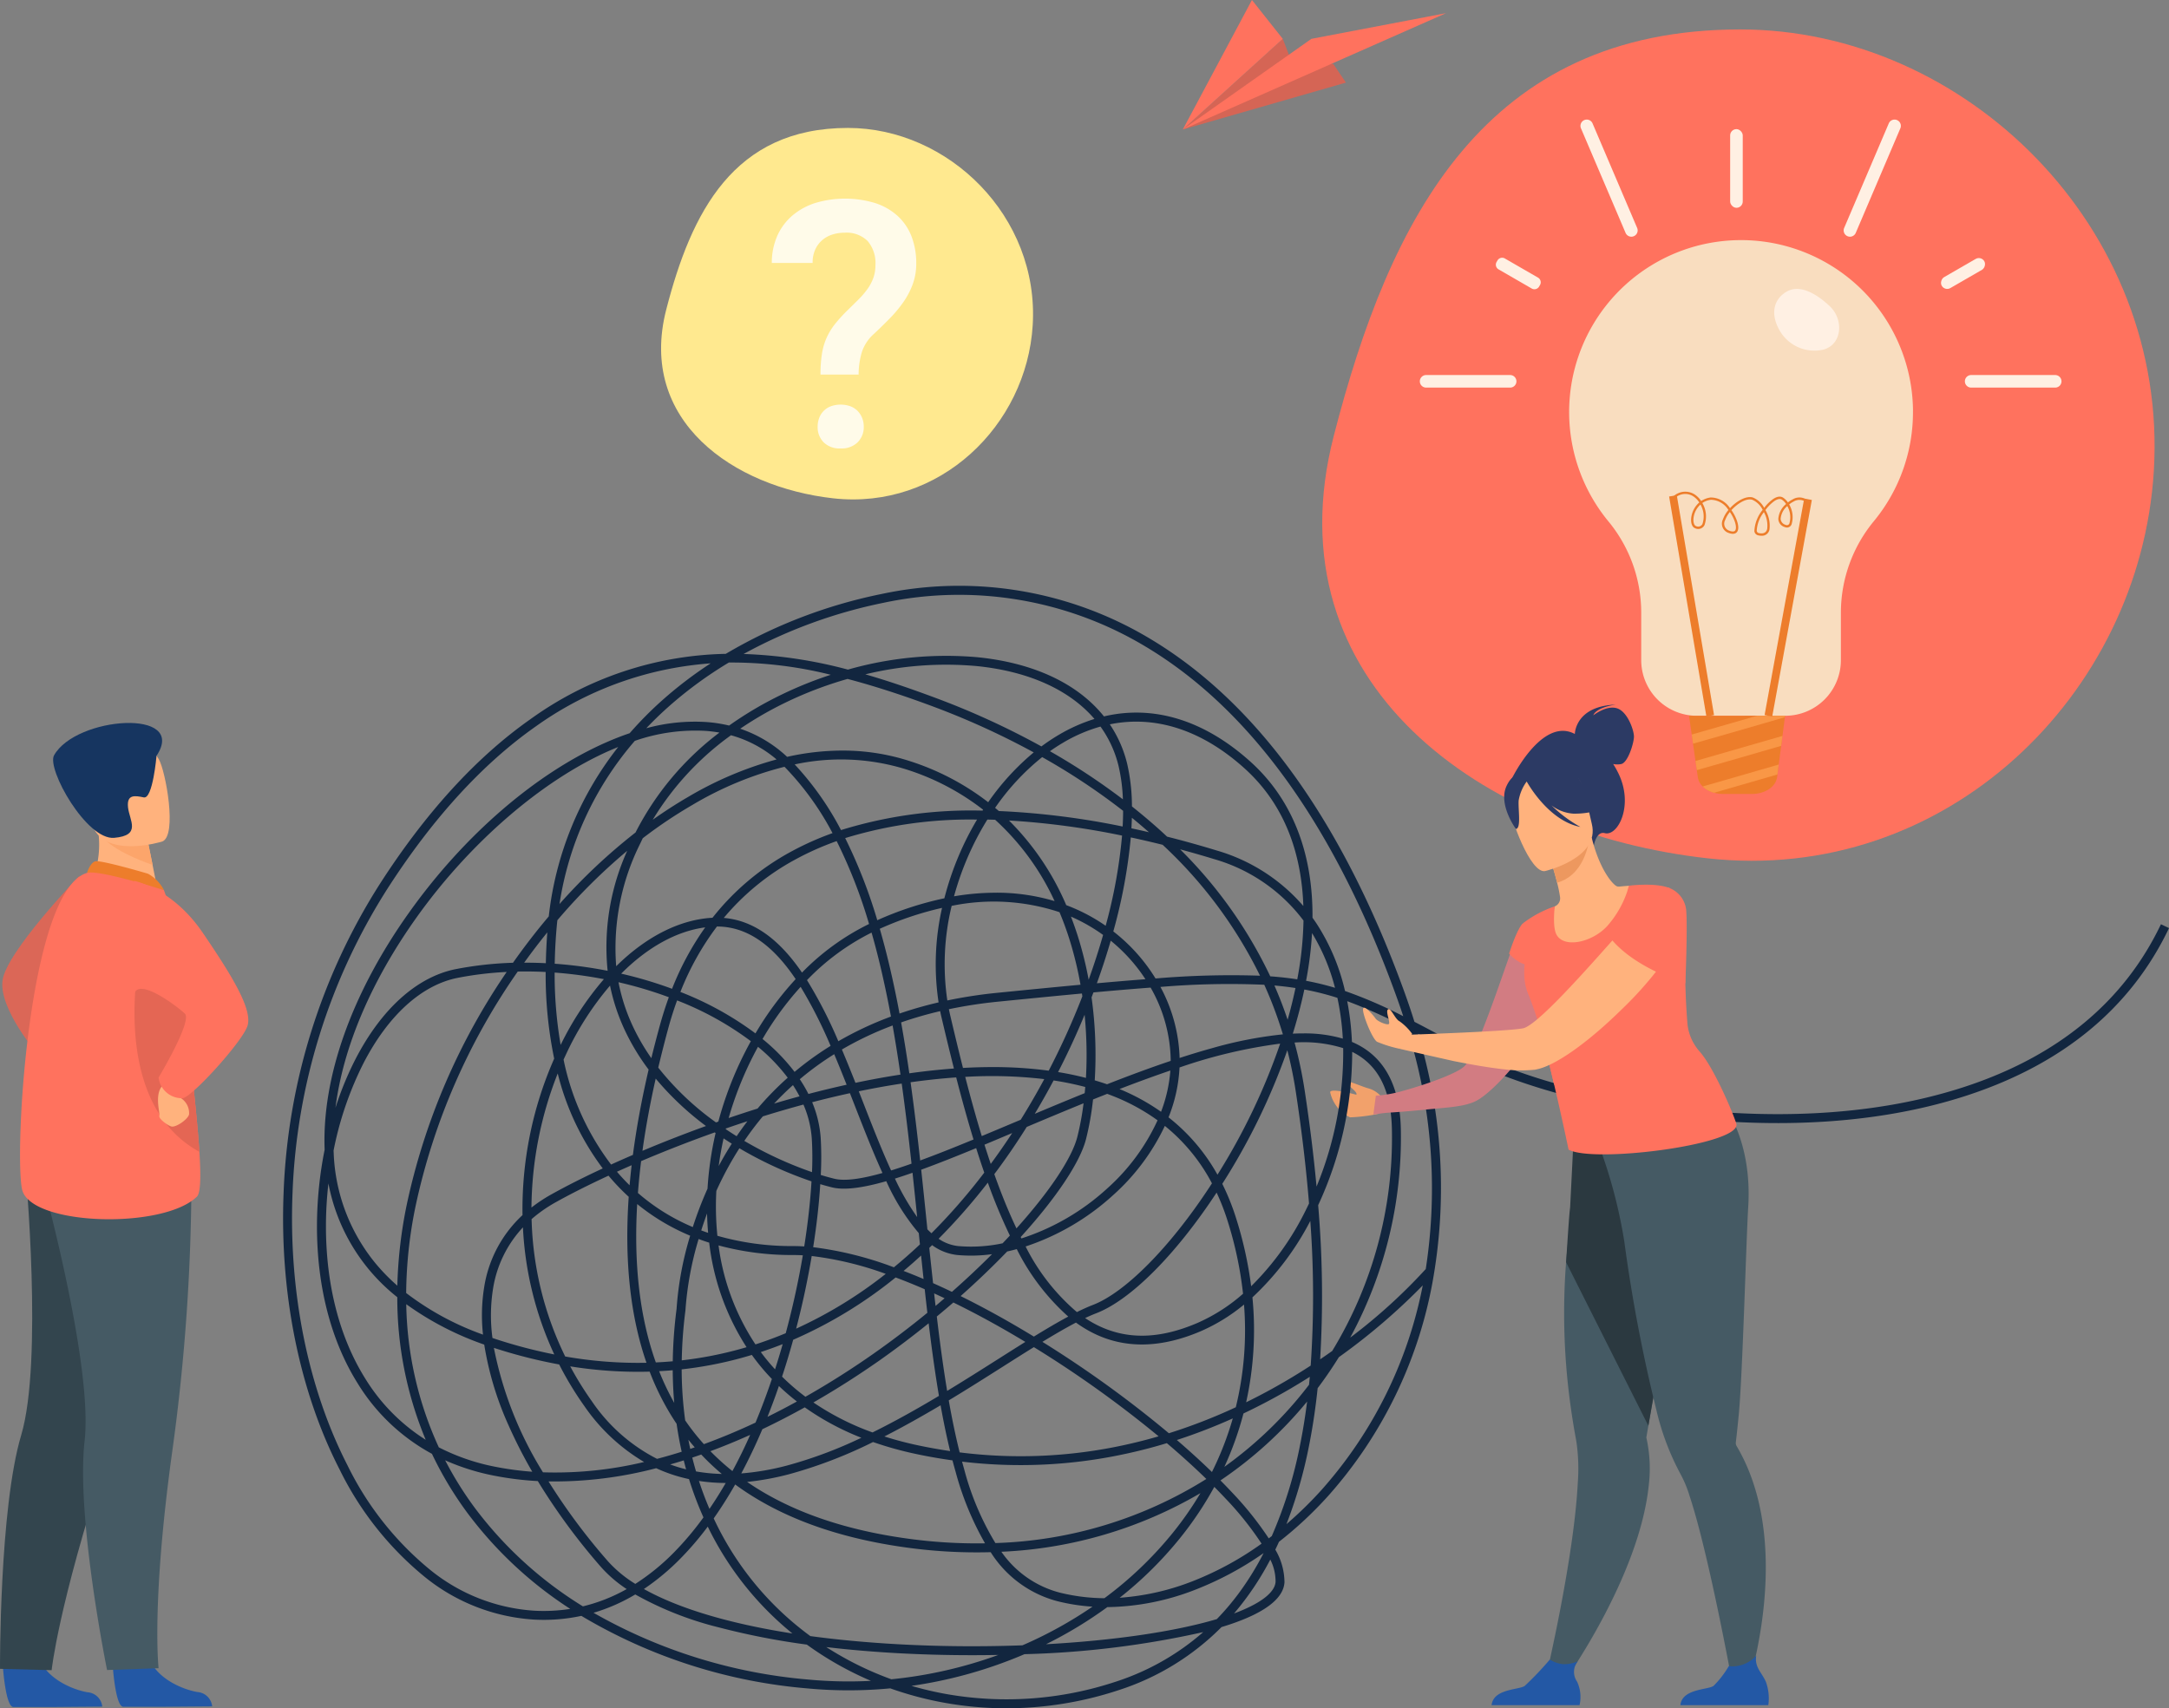 <svg xmlns="http://www.w3.org/2000/svg" width="276.223" height="217.589" viewBox="0 0 276.223 217.589">
  <rect x="0" y="0" width="276.223" height="217.589" fill="#808080" stroke="none"/>
  <g id="Grupo_145580" data-name="Grupo 145580" transform="translate(-488.19 -2871.917)">
    <g id="Grupo_140678" data-name="Grupo 140678" transform="translate(156.908 2454.395)">
      <path id="Trazado_201578" data-name="Trazado 201578" d="M1282.417,1187.7a3.331,3.331,0,0,0-1.573-1c-.944-.237-2.984-1.234-2.747-.712s1.376,1.139,1.186,1.519c0,0-3.242-.9-3.337-.332a4.67,4.67,0,0,0,2.531,3.211,21.381,21.381,0,0,0,3.653-.459Z" transform="translate(-775.269 -630.544)" fill="#f2a16b"/>
      <g id="Grupo_140662" data-name="Grupo 140662" transform="translate(331.283 509.606)">
        <path id="Trazado_201580" data-name="Trazado 201580" d="M342.731,1039.626s-9.365,9.709-9.807,13.364,4.486,9.359,4.486,9.359Z" transform="translate(-332.607 -1020.159)" fill="#db6757"/>
        <path id="Trazado_201581" data-name="Trazado 201581" d="M411.343,1593.18s.33,5.15,1.327,5.222c.132.01,5.054,0,5.054,0l6.283-.05a2.038,2.038,0,0,0-1.882-1.83c-1.837-.316-4.914-1.6-6.032-4.025C414.918,1589.945,411.343,1593.18,411.343,1593.18Z" transform="translate(-396.987 -1473.088)" fill="#2358a5"/>
        <path id="Trazado_201582" data-name="Trazado 201582" d="M333.3,1593.35s.33,5.15,1.327,5.222c.133.009,5.054,0,5.054,0l6.283-.05a2.039,2.039,0,0,0-1.882-1.83c-1.837-.316-4.914-1.6-6.032-4.025C336.876,1590.115,333.3,1593.35,333.3,1593.35Z" transform="translate(-332.939 -1473.228)" fill="#2358a5"/>
        <path id="Trazado_201583" data-name="Trazado 201583" d="M352.476,1256.125s-1.62,10.513-7.71,29.182-6.907,26.75-6.907,26.75l-6.576-.17s-.1-20.389,2.7-29.776.536-33.823.536-33.823Z" transform="translate(-331.283 -1191.406)" fill="#33454e"/>
        <path id="Trazado_201584" data-name="Trazado 201584" d="M380.053,1251.244a255.065,255.065,0,0,1-2.431,35.288c-2.7,19.451-1.751,27.7-1.751,27.7l-6.562.232s-3.964-19.444-2.861-29.179-5.443-33.386-5.443-33.386Z" transform="translate(-355.675 -1193.832)" fill="#455a64"/>
        <path id="Trazado_201585" data-name="Trazado 201585" d="M395.935,1008.871l3.5,2.285,5.051-.953c-.071-.408-.408-2.1-.715-3.629-.018-.091-.037-.181-.054-.269-.263-1.3-.49-2.422-.49-2.422l-4.724-2.072-1.762-.773c0,.027.14,1.446.158,1.653A12.033,12.033,0,0,1,395.935,1008.871Z" transform="translate(-384.342 -988.492)" fill="#ffb27d"/>
        <path id="Trazado_201586" data-name="Trazado 201586" d="M400.816,1030.865c-.1-.041-6.089-1.795-6.739-1.579s-1.032,1.475-1.032,1.475l9.8,2.193A4.862,4.862,0,0,0,400.816,1030.865Z" transform="translate(-381.969 -1011.658)" fill="#ed7d2b"/>
        <path id="Trazado_201587" data-name="Trazado 201587" d="M345.769,1077.668c1.025,4.628,17.916,5.14,22.261.928.494-.48.514-2.709.32-5.713-.378-5.87-1.57-14.7-1.626-19.211a35.73,35.73,0,0,0-.734-6.43,52.239,52.239,0,0,0-2.159-7.693s-8.256-2.649-9.8-2.192C346.6,1039.558,344.744,1073.041,345.769,1077.668Z" transform="translate(-342.958 -1018.254)" fill="#ff725e"/>
        <path id="Trazado_201588" data-name="Trazado 201588" d="M435.063,1114.409c-.378-5.87-1.57-14.7-1.626-19.211a35.731,35.731,0,0,0-.734-6.43l-4.965-.865S422.929,1107.732,435.063,1114.409Z" transform="translate(-409.671 -1059.78)" fill="#e46654"/>
        <path id="Trazado_201589" data-name="Trazado 201589" d="M446.067,1186.6a1.168,1.168,0,0,0,.375,1.351,2.263,2.263,0,0,1,1.013,2.063c-.161.643-1.717,1.695-2.258,1.527s-1.642-1.012-1.524-1.352-.746-2.974.569-3.991A1.063,1.063,0,0,1,446.067,1186.6Z" transform="translate(-423.38 -1140.144)" fill="#ffb27d"/>
        <path id="Trazado_201590" data-name="Trazado 201590" d="M424.033,1043.246s4.842.9,8.711,6.57,6.415,9.894,5.709,11.944-7.166,9.168-8.282,9.17a2.993,2.993,0,0,1-3.025-2.632s4.266-7.1,3.365-8.122c-.385-.436-5.651-4.66-6.436-2.629C422.774,1060.909,424.033,1043.246,424.033,1043.246Z" transform="translate(-406.952 -1023.13)" fill="#ff725e"/>
        <path id="Trazado_201591" data-name="Trazado 201591" d="M402.675,1006.29c1.04,1.754,4.906,3.264,6.518,3.818-.018-.09-.037-.181-.054-.269-.263-1.3-.49-2.421-.49-2.421l-4.724-2.072C402.88,1005.334,402.245,1005.569,402.675,1006.29Z" transform="translate(-389.762 -992.026)" fill="#fca56b"/>
        <path id="Trazado_201592" data-name="Trazado 201592" d="M397.915,958.05s-7.6,2.388-9.012-2.366-3.348-7.648,1.443-9.374,6.278-.194,7.136,1.279S399.855,957.306,397.915,958.05Z" transform="translate(-377.251 -942.948)" fill="#ffb27d"/>
        <path id="Trazado_201593" data-name="Trazado 201593" d="M382.166,935.246s-.473,5.537-1.618,5.3-2.184-.414-2.013,1.255,1.763,3.592-1.764,3.895-8.62-8.785-7.654-10.51C371.9,930.207,386.2,929.173,382.166,935.246Z" transform="translate(-362.234 -931.063)" fill="#163560"/>
      </g>
      <g id="Grupo_140663" data-name="Grupo 140663" transform="translate(367.332 492.161)">
        <path id="Trazado_201594" data-name="Trazado 201594" d="M624.425,976.723a44.5,44.5,0,0,1-7.858-.7,43.616,43.616,0,0,1-6.921-1.838,56.211,56.211,0,0,1-10.5.011,67.168,67.168,0,0,1-28.835-9.244,22.762,22.762,0,0,1-6.027.474,24.5,24.5,0,0,1-14.141-5.62,40.844,40.844,0,0,1-10.634-13.528c-5.108-9.956-7.636-22.467-7.118-35.228a78.6,78.6,0,0,1,12.24-39.3c5.852-9.111,12.317-16.185,19.215-21.026a43.945,43.945,0,0,1,24.857-8.308,63.942,63.942,0,0,1,19.874-7.631,47.234,47.234,0,0,1,34.191,5.727c13.618,8.145,24.514,23.3,32.384,45.053q.675,1.865,1.252,3.722c1.806.933,3.755,1.984,5.932,3.157l.142.077c6.8,3.665,17.415,6.6,28.389,7.845,9.15,1.04,22.74,1.4,35.521-2.773,11.944-3.9,20.383-10.879,25.083-20.735l1.028.49c-4.839,10.148-13.5,17.324-25.757,21.328-12.976,4.24-26.741,3.875-36,2.822-11.11-1.263-21.876-4.244-28.8-7.974l-.143-.077c-1.791-.965-3.421-1.843-4.935-2.638a67.491,67.491,0,0,1,1.816,31.785A56.075,56.075,0,0,1,665.4,949.693a49.205,49.205,0,0,1-6.245,5.823c-.153.336-.309.67-.469,1a8.255,8.255,0,0,1,1.167,4.171c-.135,2.04-2.452,3.834-6.886,5.331q-.548.185-1.133.362a32.446,32.446,0,0,1-13.093,8.032A45.642,45.642,0,0,1,624.425,976.723Zm-12.075-2.855a42.688,42.688,0,0,0,4.418,1.038,44.185,44.185,0,0,0,21.618-1.576,31.715,31.715,0,0,0,11.118-6.31,117.464,117.464,0,0,1-22.76,2.811q-.511.219-1.028.429A56.976,56.976,0,0,1,612.35,973.868Zm-40.487-9.308a66.422,66.422,0,0,0,27.388,8.507,55.032,55.032,0,0,0,7.935.161,41.953,41.953,0,0,1-8.163-4.616,93.2,93.2,0,0,1-11.185-2.187,42.681,42.681,0,0,1-10.663-4.2A23.1,23.1,0,0,1,571.863,964.559Zm29.639,4.368a41.241,41.241,0,0,0,8.288,4.1,55.917,55.917,0,0,0,13.624-3.1c-4.246.082-8.6.01-12.884-.227C607.407,969.527,604.385,969.268,601.5,968.928Zm-2.029-1.4c3.455.467,7.173.815,11.12,1.034,5.311.295,10.713.332,15.89.141a53.149,53.149,0,0,0,8.921-4.923,25.049,25.049,0,0,1-4.461-.694,14.355,14.355,0,0,1-8.506-6.246,65.06,65.06,0,0,1-10.9-.617c-8.838-1.236-16.076-3.919-21.638-8.007-.92,1.616-1.838,3.049-2.733,4.321a38.907,38.907,0,0,0,10.572,13.644Q598.588,966.878,599.473,967.529Zm37.821-3.692a53.48,53.48,0,0,1-7.81,4.729c8.554-.472,16.3-1.58,21.753-3.2a32.405,32.405,0,0,0,3-3.573,37.148,37.148,0,0,0,2.957-4.835,41.091,41.091,0,0,1-8.475,4.575A31.813,31.813,0,0,1,637.294,963.837Zm-59.021-2.306c4.424,2.479,10.886,4.412,18.913,5.665l-.169-.139a40,40,0,0,1-10.609-13.473,39.009,39.009,0,0,1-3.413,4A29.875,29.875,0,0,1,578.273,961.531Zm79.774-3.747a36.959,36.959,0,0,1-4.617,6.862c3.328-1.233,5.2-2.653,5.288-4.036A6.162,6.162,0,0,0,658.047,957.784ZM586.778,843.625c-1.244.091-2.412.231-3.531.4a43.593,43.593,0,0,0-18.748,7.64c-6.777,4.756-13.139,11.724-18.911,20.709a77.462,77.462,0,0,0-12.06,38.728c-.51,12.568,1.973,24.878,6.993,34.662a39.721,39.721,0,0,0,10.33,13.157,23.381,23.381,0,0,0,13.49,5.374,21.823,21.823,0,0,0,4.553-.232,50.532,50.532,0,0,1-13.085-12.208,45.575,45.575,0,0,1-4.525-7.541A25.136,25.136,0,0,1,541.8,935.3c-3.385-5.424-5.17-12.352-5.16-20.035a50.056,50.056,0,0,1,.976-9.687c-.352-9.254,3.461-19.967,10.771-30.233,7.01-9.845,16.164-17.742,25.115-21.667q1.5-.658,2.96-1.152a47.071,47.071,0,0,1,4.154-4.2A51.861,51.861,0,0,1,586.778,843.625ZM552.966,945.138a44.58,44.58,0,0,0,3.759,6.038,49.745,49.745,0,0,0,13.781,12.564,21.689,21.689,0,0,0,5.577-2.2,16.473,16.473,0,0,1-3.261-2.8,79.357,79.357,0,0,1-8.058-10.957,39.869,39.869,0,0,1-5.622-.7A28.737,28.737,0,0,1,552.966,945.138ZM623.8,956.786a13.03,13.03,0,0,0,7.421,5.2,24.271,24.271,0,0,0,5.7.716,47.552,47.552,0,0,0,8.7-8.314,43.271,43.271,0,0,0,3.53-5.07A54.863,54.863,0,0,1,623.8,956.786Zm27.116-8.263a44.125,44.125,0,0,1-4.406,6.576,48.321,48.321,0,0,1-7.646,7.546,31.4,31.4,0,0,0,9.44-2.166,40.14,40.14,0,0,0,8.631-4.725,40.15,40.15,0,0,0-4.6-5.761Q651.65,949.263,650.915,948.522Zm-84.79-.7a78.592,78.592,0,0,0,7.556,10.157,15.836,15.836,0,0,0,3.5,2.9,28.267,28.267,0,0,0,5-4.09,38.543,38.543,0,0,0,3.677-4.38q-.518-1.154-.971-2.351-.472-1.246-.869-2.526-.615-.133-1.218-.3a19.607,19.607,0,0,1-2.959-1.089A51.09,51.09,0,0,1,566.125,947.826Zm25.29.066c5.3,3.644,12.078,6.057,20.283,7.2a64.277,64.277,0,0,0,10.019.622,38.179,38.179,0,0,1-3.756-9.146q-.2-.7-.389-1.42-2.269-.313-4.534-.79a44.866,44.866,0,0,1-5.583-1.545A58.621,58.621,0,0,1,596.8,946.9,34.84,34.84,0,0,1,591.415,947.891Zm27.377-2.584q.129.48.264.951a35.574,35.574,0,0,0,3.981,9.422,53.636,53.636,0,0,0,26.865-8.163c-1.544-1.5-3.232-3.033-5.032-4.562q-2.479.753-4.979,1.3A63.058,63.058,0,0,1,618.792,945.307ZM651.7,947.7q.757.764,1.461,1.515a42.024,42.024,0,0,1,4.689,5.867c.129-.1.256-.194.384-.292a55.477,55.477,0,0,0,3.614-11.656q.528-2.632.887-5.48A51.778,51.778,0,0,1,651.7,947.7Zm12.378-11.753q-.408,3.893-1.114,7.411a58.649,58.649,0,0,1-2.861,9.913,48.7,48.7,0,0,0,4.451-4.341,54.87,54.87,0,0,0,12.908-26.072A79.354,79.354,0,0,1,666.779,932Q665.523,934.029,664.08,935.946Zm-78.792,11.821q.311.955.665,1.89.32.844.673,1.667c.683-1,1.377-2.1,2.074-3.3A23,23,0,0,1,585.288,947.767Zm-.376-1.216a21.605,21.605,0,0,0,3.285.323,31.555,31.555,0,0,1-2.619-2.473q-.567.2-1.14.391Q584.657,945.679,584.913,946.551Zm8.451-5.376c-.878,2.069-1.779,3.941-2.684,5.633a32.773,32.773,0,0,0,5.829-1.007,55.55,55.55,0,0,0,9.463-3.537,33.937,33.937,0,0,1-7.208-3.873C597.058,939.339,595.252,940.277,593.363,941.175Zm-27.943,5.491a48.694,48.694,0,0,0,12.884-1.315,24.135,24.135,0,0,1-7.609-7.122,42.047,42.047,0,0,1-3.207-5.3,64.215,64.215,0,0,1-7.768-1.938q-.273-.086-.548-.176A47.312,47.312,0,0,0,565.42,946.666Zm80.73-4.113c1.587,1.366,3.084,2.729,4.468,4.074a40.1,40.1,0,0,0,2.654-6.828A70.816,70.816,0,0,1,646.15,942.552Zm-94,.927a26.929,26.929,0,0,0,7.21,2.481,38.691,38.691,0,0,0,4.7.63,60.7,60.7,0,0,1-3-5.868,40.313,40.313,0,0,1-3.116-10.323,38.642,38.642,0,0,1-9.932-5.147A45.421,45.421,0,0,0,552.154,943.479Zm34.6.5a30.571,30.571,0,0,0,2.8,2.531c.76-1.4,1.517-2.939,2.262-4.614C590.177,942.631,588.486,943.332,586.75,943.976Zm-5.121,1.686a18.827,18.827,0,0,0,2.023.621q-.158-.567-.3-1.139Q582.5,945.414,581.629,945.662Zm73-6.489a41.08,41.08,0,0,1-2.43,6.794,50.622,50.622,0,0,0,10.782-10.456c.034-.335.066-.674.1-1.013q-1.174.747-2.425,1.483Q657.676,937.729,654.628,939.173Zm-85.731-6a40.967,40.967,0,0,0,2.725,4.4,22.262,22.262,0,0,0,8.328,7.375q1.587-.415,3.139-.908-.391-1.752-.648-3.558-.1-.146-.2-.294a33.1,33.1,0,0,1-3.232-6.349A54.4,54.4,0,0,1,568.9,933.172Zm49.587,10.95a61.942,61.942,0,0,0,21.16-.976q2.1-.462,4.18-1.069a141.328,141.328,0,0,0-15.885-11.361c-1.245.772-2.554,1.6-3.916,2.466-2.177,1.38-4.5,2.855-6.925,4.317C617.507,939.82,617.963,942.036,618.485,944.123ZM608.9,942.1a44.537,44.537,0,0,0,4.374,1.149q2,.421,4,.712c-.452-1.854-.853-3.8-1.217-5.832C613.739,939.5,611.341,940.856,608.9,942.1Zm-24.962.415q.113.587.241,1.169l.572-.195Q584.333,943.008,583.937,942.513Zm-.4-2.455a29.421,29.421,0,0,0,2.375,3.019c2.276-.829,4.475-1.758,6.575-2.743q1.073-2.57,2.087-5.556-.355-.369-.7-.751a27.825,27.825,0,0,1-1.854-2.314q-.8.243-1.6.459a49.3,49.3,0,0,1-7.336,1.38A49.485,49.485,0,0,0,583.533,940.058Zm-45.438-30.205a48.093,48.093,0,0,0-.316,5.412c-.009,7.469,1.715,14.188,4.987,19.43a24.2,24.2,0,0,0,7.719,7.831,46.948,46.948,0,0,1-3.621-18.167A24.187,24.187,0,0,1,538.095,909.853Zm90.931,20.2a141.728,141.728,0,0,1,16.1,11.635,69.787,69.787,0,0,0,8.524-3.311A41.256,41.256,0,0,0,654.7,925.3a23.039,23.039,0,0,1-5.472,3.379c-5.1,2.193-9.732,2.272-13.773.236a15.726,15.726,0,0,1-2.158-1.32C632,928.276,630.566,929.109,629.026,930.049Zm-29.162,7.72a33.638,33.638,0,0,0,7.522,3.813c2.891-1.426,5.733-3.028,8.459-4.657-.5-2.941-.924-6.039-1.312-9.248-2.077,1.682-4.22,3.3-6.387,4.823C605.848,934.113,603.047,935.945,599.864,937.768Zm-4.4-2.1q-.711,2.065-1.456,3.926c1.293-.637,2.546-1.293,3.748-1.953A29.457,29.457,0,0,1,595.468,935.673Zm-15.252-1.887a32.664,32.664,0,0,0,1.921,4.033q-.178-2.047-.192-4.155Q581.084,933.739,580.216,933.786Zm75.554-9.4a42.608,42.608,0,0,1-.8,13.359q2.575-1.26,5.1-2.743,1.626-.955,3.12-1.932a129.521,129.521,0,0,0-.049-18.426A35.705,35.705,0,0,1,655.77,924.383Zm-59.9,10.092a28.247,28.247,0,0,0,2.975,2.564c3.336-1.889,6.265-3.8,8.646-5.471,2.414-1.694,4.717-3.451,6.882-5.226q-.173-1.485-.339-3-1.9-.826-3.7-1.5a56.425,56.425,0,0,1-13.048,7.937Q596.606,932.248,595.871,934.475Zm19.706-7.654c.39,3.289.817,6.462,1.317,9.472,2.278-1.381,4.466-2.769,6.521-4.073,1.188-.753,2.336-1.481,3.437-2.168q-.456-.274-.911-.545c-2.84-1.683-5.6-3.178-8.256-4.475Q616.646,925.935,615.577,926.821Zm48.71,6.891v.007l.009-.012Zm-71.122-2.364q.735,1,1.56,1.919c.083.093.167.186.251.278q.5-1.549.973-3.21Q594.568,930.884,593.165,931.349Zm-24.915.562a53.814,53.814,0,0,0,10.353.8q-3.1-8.957-2.262-21.143-.848-.772-1.633-1.621-.482-.522-.94-1.07c-2.586,1.2-4.865,2.349-6.724,3.389a17.989,17.989,0,0,0-3.072,2.147c0,.125.007.25.012.375A42.157,42.157,0,0,0,568.25,931.911Zm9.169-19.417q-.676,11.621,2.375,20.172,1.082-.05,2.156-.146a58.79,58.79,0,0,1,.485-6.658,41.572,41.572,0,0,1,1.732-9.337A27.206,27.206,0,0,1,577.419,912.494Zm7.824,4.455a41.354,41.354,0,0,0-1.671,8.981l0,.052a57.7,57.7,0,0,0-.477,6.421,48.093,48.093,0,0,0,7.034-1.333q.612-.165,1.221-.344a31.115,31.115,0,0,1-4.759-13.313Q585.905,917.2,585.243,916.949Zm78.9-4.305a135.686,135.686,0,0,1,.252,19.628q.789-.534,1.536-1.066a52.188,52.188,0,0,0,7.605-28.129c-.076-4.588-1.43-7.677-4.139-9.444a8.754,8.754,0,0,0-.921-.522A46.373,46.373,0,0,1,664.141,912.644ZM558.988,929.556q.531.18,1.074.352a63.6,63.6,0,0,0,6.8,1.746,43.3,43.3,0,0,1-3.992-16.186,14.79,14.79,0,0,0-3.8,7.772A21.613,21.613,0,0,0,558.988,929.556Zm28.793-11.789a29.787,29.787,0,0,0,4.7,12.608q1.949-.63,3.856-1.426c.929-3.431,1.646-6.788,2.178-9.923q-.632-.036-1.233-.036A35.755,35.755,0,0,1,587.781,917.767Zm80.661-25.922a10.076,10.076,0,0,1,1.575.834c3.008,1.961,4.574,5.453,4.656,10.379a53.428,53.428,0,0,1-6.452,26.456,70.656,70.656,0,0,0,9.624-8.738,67.194,67.194,0,0,0-2.389-30.692,64.376,64.376,0,0,0-7.613-3.428,34.838,34.838,0,0,1,.578,4.727C668.428,891.536,668.435,891.691,668.442,891.845ZM618.609,924.22c2.554,1.261,5.2,2.7,7.912,4.308q.71.421,1.417.852c1.567-.964,3.032-1.829,4.379-2.549a28.639,28.639,0,0,1-6.557-8.594q-.61.167-1.219.3C622.7,920.445,620.709,922.354,618.609,924.22Zm15.854,2.8a14.185,14.185,0,0,0,1.508.882c3.779,1.9,7.97,1.818,12.811-.266a22.305,22.305,0,0,0,5.794-3.714,47.917,47.917,0,0,0-1.979-9.312,29.031,29.031,0,0,0-1.388-3.571C646,918.966,640.276,924.7,635.9,926.4Q635.216,926.663,634.463,927.02ZM548,923.829a35.881,35.881,0,0,0,9.786,5.3,22.4,22.4,0,0,1,.155-6.086,15.835,15.835,0,0,1,4.875-9.136,47.564,47.564,0,0,1,4.034-19.93,52.784,52.784,0,0,1-1.085-11.038q-1.793-.092-3.556-.057a82.162,82.162,0,0,0-12.986,29.76A56.347,56.347,0,0,0,548,923.829Zm51.646-4.712c-.493,2.934-1.148,6.057-1.983,9.252a55.36,55.36,0,0,0,11.411-6.98A42.142,42.142,0,0,0,599.65,919.117Zm27.239-1.218a26.617,26.617,0,0,0,6.534,8.359c.729-.362,1.418-.672,2.063-.922,4.123-1.6,9.811-7.355,14.843-15.029l.292-.449a23.354,23.354,0,0,0-6-7.316,27.568,27.568,0,0,1-6.564,8.8A30.9,30.9,0,0,1,626.889,917.9Zm-11.649,5.98q.089.8.18,1.595.582-.489,1.15-.978Q615.9,924.179,615.24,923.88Zm-.144-1.309q1.189.528,2.408,1.112c1.832-1.615,3.541-3.226,5.111-4.8a19.541,19.541,0,0,1-4.391.109,6.6,6.6,0,0,1-3.24-1.259c-.121.117-.241.233-.362.349Q614.857,920.347,615.1,922.571Zm36.839-12.652a29.9,29.9,0,0,1,1.749,4.348,49.449,49.449,0,0,1,1.93,8.7,35.743,35.743,0,0,0,6.993-9.768q.191-.383.376-.771-.549-6.773-1.681-14.219a53.128,53.128,0,0,0-1.083-5.3A82,82,0,0,1,651.935,909.919Zm-113.177-4.257q.007.167.016.334a23.5,23.5,0,0,0,5.328,14.057,24.92,24.92,0,0,0,2.776,2.843,58,58,0,0,1,1.235-10.483A83.19,83.19,0,0,1,560.8,882.934a43.749,43.749,0,0,0-6.214.747c-4.6.9-8.865,4.759-12.02,10.871A43.111,43.111,0,0,0,538.758,905.662Zm72.588,15.353q1.253.482,2.549,1.033-.159-1.486-.315-2.992Q612.474,920.069,611.346,921.015Zm-11.513-3.022a44.678,44.678,0,0,1,10.283,2.563q1.594-1.309,3.141-2.754l.175-.164q-.074-.716-.147-1.437a27.627,27.627,0,0,1-4.14-6.615c-2.923.834-5.287,1.182-6.88.795-.472-.115-.983-.254-1.526-.416C600.588,912.344,600.293,915.063,599.833,917.993Zm15.973-1.075a5.45,5.45,0,0,0,2.524.935,19.293,19.293,0,0,0,5.629-.354q.474-.5.927-.985a71.033,71.033,0,0,1-2.809-6.743A77.219,77.219,0,0,1,615.806,916.918Zm-28.172-.378a34.349,34.349,0,0,0,9.645,1.31q.69,0,1.418.046c.481-3.044.782-5.854.926-8.287a49.073,49.073,0,0,1-9.182-4.215q-.739,1.155-1.409,2.373c-.566,1.028-1.073,2.05-1.528,3.057A37.23,37.23,0,0,0,587.634,916.54Zm38.628.158.092.181A29.7,29.7,0,0,0,637.29,910.5a26.325,26.325,0,0,0,6.4-8.668,25.725,25.725,0,0,0-5.671-3.088q-.37-.147-.746-.284-.9.355-1.8.716a37.114,37.114,0,0,1-.9,5.072C633.811,907.195,630.785,911.725,626.262,916.7Zm-11.882-.98c.171.175.344.341.519.5a76.452,76.452,0,0,0,6.725-7.721q-.531-1.531-1.031-3.122c-2.483,1.023-4.837,1.961-7,2.749.261,2.42.509,4.838.754,7.237Zm-28.8.138q.435.163.878.313-.108-1.226-.135-2.469Q585.909,914.805,585.577,915.856ZM622.9,908.69c.447,1.258.913,2.489,1.4,3.684q.7,1.7,1.419,3.223c4.286-4.764,7.058-8.971,7.747-11.632a35.077,35.077,0,0,0,.8-4.3c-2.459,1-4.889,2.02-7.237,3.01Q625.072,905.8,622.9,908.69Zm-45.389,2.394a25.985,25.985,0,0,0,6.992,4.346,47.531,47.531,0,0,1,1.874-4.889,42.388,42.388,0,0,1,1.03-7.091l-.111-.078c-3.3,1.177-6.467,2.421-9.377,3.659Q577.665,909.1,577.514,911.084Zm32.732-1.827a31.73,31.73,0,0,0,2.831,4.9q-.288-2.813-.59-5.646Q611.325,908.92,610.246,909.256ZM567.3,895.863a47.363,47.363,0,0,0-3.345,17.08,19.769,19.769,0,0,1,2.532-1.674c1.819-1.017,4.036-2.142,6.547-3.31A33.582,33.582,0,0,1,567.3,895.863Zm93.836-3.937a54.189,54.189,0,0,1,1.291,6.116q.965,6.353,1.51,12.23a44.869,44.869,0,0,0,3.392-17.634A16.846,16.846,0,0,0,661.136,891.925Zm-86.294,16.456q.343.4.7.788.445.481.911.937.109-1.261.26-2.556Q575.757,907.968,574.842,908.381Zm25.962.412c.62.191,1.2.35,1.731.48,1.361.331,3.485.012,6.122-.733-1.2-2.632-2.347-5.562-3.511-8.543q-.316-.809-.634-1.621c-1.667.363-3.277.752-4.809,1.151a14.386,14.386,0,0,1,1.087,4.541A42.261,42.261,0,0,1,600.8,908.794Zm44.282-7.341a24.286,24.286,0,0,1,6.234,7.306,80.358,80.358,0,0,0,7.984-16.694,64.425,64.425,0,0,0-12.817,3.036A19.577,19.577,0,0,1,645.087,901.453Zm-54.022,3a48.028,48.028,0,0,0,8.618,3.979,40.172,40.172,0,0,0-.027-4.282,13.286,13.286,0,0,0-1.063-4.324c-1.731.467-3.46.972-5.173,1.505Q592.173,902.819,591.065,904.45Zm14.577-6.313q.284.725.566,1.447c1.181,3.025,2.34,5.994,3.55,8.631.827-.255,1.7-.546,2.6-.866-.374-3.413-.779-6.828-1.249-10.2C609.246,897.433,607.415,897.768,605.641,898.136Zm-17.22,6q-.387,1.754-.622,3.515.116-.216.235-.433.682-1.239,1.432-2.414Q588.944,904.479,588.422,904.135ZM568.046,894.1a33.046,33.046,0,0,0,6.05,13.366q1.342-.611,2.78-1.23.678-5.181,2-10.866a28.5,28.5,0,0,1-2.914-4.77,25.162,25.162,0,0,1-2-5.926,38.245,38.245,0,0,0-5.554,8.643Q568.224,893.71,568.046,894.1Zm53.6,10.832q.39,1.238.8,2.454,1.409-1.913,2.733-3.935Q623.384,904.213,621.649,904.936Zm-9.41-7.952c.46,3.3.857,6.633,1.224,9.968,2.118-.776,4.409-1.691,6.792-2.673-.782-2.561-1.512-5.214-2.206-7.909C616.1,896.505,614.154,896.716,612.239,896.984Zm-32.458-.462q-1.077,4.786-1.687,9.2c2.54-1.069,5.261-2.137,8.091-3.16A37.384,37.384,0,0,1,579.781,896.523Zm8.917,6.44q.693.466,1.39.9.663-.979,1.374-1.909-1.382.45-2.742.921Zm30.5-6.662c.648,2.511,1.346,5.05,2.107,7.543,1.506-.625,3.044-1.273,4.6-1.927l.36-.152q1.57-2.519,3-5.175A57.1,57.1,0,0,0,619.2,896.3Zm-39.1-1.187a36.045,36.045,0,0,0,7.361,6.991l.3-.107a45.349,45.349,0,0,1,3.375-8.8q.371-.731.764-1.439l0,0a39.4,39.4,0,0,0-9.393-5.194q-.594,1.628-1.075,3.367Q580.708,892.571,580.106,895.113Zm12.708-2.635q-.334.608-.652,1.234a44.3,44.3,0,0,0-3.084,7.834q1.822-.621,3.682-1.206a39.3,39.3,0,0,1,3.841-3.931A23.273,23.273,0,0,0,592.814,892.478Zm37.648,4.278q-1.152,2.168-2.4,4.253c2.075-.872,4.206-1.76,6.359-2.632q.038-.389.071-.788A38.353,38.353,0,0,0,630.462,896.756Zm8.383,1.094a26.855,26.855,0,0,1,5.3,2.9,18.5,18.5,0,0,0,1.185-5.259C643.189,896.213,641.017,897.012,638.845,897.85ZM575.01,854.276q-.523.211-1.052.443c-8.639,3.788-17.852,11.745-24.645,21.285-5.8,8.143-9.353,16.551-10.317,24.233a40.8,40.8,0,0,1,2.553-6.206c3.319-6.427,7.869-10.5,12.814-11.466a45.273,45.273,0,0,1,7.24-.8q2.178-3.094,4.557-5.907a42.375,42.375,0,0,1,8.849-21.585Zm22.248,43.074q-1.25,1.12-2.4,2.35,1.614-.48,3.238-.922Q597.721,898.056,597.259,897.349Zm.868-.754a17.775,17.775,0,0,1,1.1,1.88q2.474-.649,4.867-1.176c-.517-1.307-1.043-2.612-1.583-3.891q-.824.515-1.616,1.067Q599.456,895.476,598.126,896.6Zm37.563.145q.8.236,1.566.5c2.719-1.068,5.446-2.084,8.11-2.979a19.148,19.148,0,0,0-2.559-9.333c-2.216.165-4.631.37-7.281.611-.08.212-.16.422-.241.634A53.251,53.251,0,0,1,635.689,896.741Zm-32.2-3.928c.591,1.4,1.164,2.818,1.727,4.243q2.936-.617,5.734-1.045-.457-3.163-1-6.258A42.088,42.088,0,0,0,603.49,892.813Zm27.53,2.874q1.841.3,3.549.744a52.021,52.021,0,0,0-.169-8.043Q632.857,892.123,631.021,895.687Zm-19.987-6.327c.383,2.135.728,4.3,1.044,6.485q2.925-.412,5.682-.611c-.542-2.143-1.063-4.31-1.573-6.475q-.1-.414-.182-.832A49.308,49.308,0,0,0,611.034,889.36Zm-17.65,2.112a24.644,24.644,0,0,1,4.082,4.191q1.335-1.119,2.773-2.122.888-.619,1.814-1.192a58.691,58.691,0,0,0-3.815-7.517A39.217,39.217,0,0,0,593.384,891.472Zm29.3,3.579a53.157,53.157,0,0,1,7.146.458,95.216,95.216,0,0,0,4.284-9.467c-.018-.121-.036-.241-.054-.363-3.208.3-6.75.648-10.682,1.041a58.564,58.564,0,0,0-6.262.96q.083.412.179.818c.506,2.15,1.041,4.39,1.616,6.662l.5-.027Q621.083,895.051,622.685,895.051ZM575.04,884.244a23.947,23.947,0,0,0,1.949,5.867,27.13,27.13,0,0,0,2.234,3.806q.516-2.113,1.118-4.294.5-1.792,1.108-3.471A52,52,0,0,0,575.04,884.244Zm69.015.6a20.273,20.273,0,0,1,2.443,9.047c1.391-.452,2.761-.869,4.1-1.239a52.167,52.167,0,0,1,9.053-1.769,51.382,51.382,0,0,0-2.37-6.317A104.14,104.14,0,0,0,644.055,884.843Zm-77.147-1.83a53,53,0,0,0,.765,9.214,38.813,38.813,0,0,1,5.507-8.376A53.89,53.89,0,0,0,566.908,883.013Zm32.138.964a58.089,58.089,0,0,1,3.992,7.782,43.366,43.366,0,0,1,6.7-3.144q-.572-3.076-1.264-6.049-.567-2.416-1.205-4.645A29.91,29.91,0,0,0,599.045,883.977Zm63.193,6.783a17.328,17.328,0,0,1,5.043.666,33.348,33.348,0,0,0-.689-5.194,34.178,34.178,0,0,0-4.212-1.062c-.388,1.847-.879,3.726-1.468,5.624Q661.593,890.76,662.238,890.76Zm-79.314-5.279a40.571,40.571,0,0,1,9.557,5.279,40.158,40.158,0,0,1,5.119-6.915c-3.021-4.5-6.307-6.694-10.023-6.7A35.1,35.1,0,0,0,582.924,885.481Zm75.647-.82q.938,2.141,1.681,4.358.582-2.041,1-4.039C660.4,884.847,659.506,884.742,658.572,884.66Zm8.99.7a58.231,58.231,0,0,1,7.415,3.209q-.424-1.3-.9-2.607c-7.779-21.5-18.511-36.457-31.9-44.464a46.11,46.11,0,0,0-33.378-5.588,63.239,63.239,0,0,0-17.827,6.521,58.911,58.911,0,0,1,13.285,1.99,45.634,45.634,0,0,1,16.472-1.579c7.226.721,12.811,3.382,16.135,7.541,6.318-1.493,12.777.466,18.667,5.779,5.28,4.762,7.95,11.541,7.89,19.862q.254.354.5.72A26.747,26.747,0,0,1,667.561,885.357Zm-59.245-7.921q.673,2.335,1.269,4.87.683,2.908,1.242,5.922a50.594,50.594,0,0,1,4.976-1.422,32.486,32.486,0,0,1,.44-12.038A41.651,41.651,0,0,0,608.316,877.435Zm9.15-2.918a31.514,31.514,0,0,0-.55,12.042,59.705,59.705,0,0,1,6.35-.972c3.916-.391,7.432-.736,10.609-1.031a46.349,46.349,0,0,0-1.292-5.409,40.009,40.009,0,0,0-1.381-3.831A26.592,26.592,0,0,0,617.466,874.517Zm-42.08,8.628a52.823,52.823,0,0,1,6.474,1.928,36.634,36.634,0,0,1,4.221-7.823C582.4,877.739,578.694,879.825,575.386,883.145Zm87.217.91a35.137,35.137,0,0,1,3.684.894,25.645,25.645,0,0,0-2.925-6.97,47.041,47.041,0,0,1-.718,5.858Q662.623,883.945,662.6,884.054Zm-24.881-5.1c-.518,1.786-1.106,3.6-1.763,5.416,2.229-.2,4.284-.373,6.185-.518A21.31,21.31,0,0,0,637.722,878.95Zm-5.061-3.063c.388,1,.723,1.983,1.012,2.929a47.142,47.142,0,0,1,1.241,5.093c.691-1.919,1.305-3.826,1.839-5.7q-.485-.35-.992-.674A21.786,21.786,0,0,0,632.661,875.886Zm25.376,7.593c.757.055,1.485.126,2.193.212q.636.077,1.25.172.022-.117.044-.234a44.222,44.222,0,0,0,.751-7.253,21.738,21.738,0,0,0-11.386-7.828c-1.328-.406-2.778-.826-4.326-1.243A57.214,57.214,0,0,1,658.037,883.479Zm-19.98-5.717a22.44,22.44,0,0,1,5.373,5.991,113.216,113.216,0,0,1,13.308-.353,57.023,57.023,0,0,0-12.4-16.672c-1.3-.325-2.656-.642-4.058-.942A67.17,67.17,0,0,1,638.057,877.762Zm-49.6-1.72c3.7.31,6.968,2.6,9.95,6.962a30.875,30.875,0,0,1,8.54-6.191,64.267,64.267,0,0,0-4.125-10.558,36.472,36.472,0,0,0-5.337,2.383A31.183,31.183,0,0,0,588.456,876.042Zm-21.538,5.834a55.224,55.224,0,0,1,6.736.9,29.81,29.81,0,0,1,2.491-15.282,73.959,73.959,0,0,0-8.892,8.84q-.08.724-.137,1.455Q566.954,879.874,566.918,881.876Zm11.2-15.961q-.148.3-.292.611a29.763,29.763,0,0,0-3.082,15.666c3.723-3.677,7.937-5.886,12.106-6.162l.159-.01a32.276,32.276,0,0,1,9.932-8.381,37.417,37.417,0,0,1,5.353-2.4,36.41,36.41,0,0,0-5.93-8.258q-.094-.1-.189-.191a43.85,43.85,0,0,0-11.7,4.843A59.248,59.248,0,0,0,578.113,865.915Zm-14.92,15.828q1.29,0,2.587.065.036-1.925.187-3.927-1.515,1.87-2.948,3.863Zm68.862-7.33a23.019,23.019,0,0,1,4.319,2.161q.356.228.7.467a65.013,65.013,0,0,0,2.088-11.488,99.946,99.946,0,0,0-14.4-1.922A34.013,34.013,0,0,1,632.055,874.413Zm-28.147-8.529a65.5,65.5,0,0,1,4.082,10.449,42.3,42.3,0,0,1,8.543-2.795,38.235,38.235,0,0,1,1.817-5.388,37.457,37.457,0,0,1,2.347-4.639h-.172A54.126,54.126,0,0,0,603.908,865.885ZM644.9,865.7c2.309.582,4.434,1.186,6.32,1.763a23.029,23.029,0,0,1,11.036,7.071c-.212-6.15-2.062-12.633-7.487-17.527s-11.356-6.8-17.16-5.612a15.512,15.512,0,0,1,2.218,5.056,24.476,24.476,0,0,1,.6,5.4q1.629,1.292,3.218,2.7Q644.286,865.119,644.9,865.7ZM577.118,853.5a41.218,41.218,0,0,0-9.592,20.782,72.938,72.938,0,0,1,9.683-9.112,37.008,37.008,0,0,1,10.683-12.723q-.834-.148-1.7-.215A23.438,23.438,0,0,0,577.118,853.5Zm45.958,19.339a25.888,25.888,0,0,1,7.5,1.071,32.206,32.206,0,0,0-7.569-10.36c-.33-.011-.659-.02-.99-.026a36.317,36.317,0,0,0-2.62,5.066,37.233,37.233,0,0,0-1.628,4.711A31.643,31.643,0,0,1,623.076,872.843Zm17.285-8.2q1.138.242,2.233.5-1.076-.949-2.175-1.841Q640.4,863.957,640.361,864.641ZM597.477,856.5a38,38,0,0,1,5.9,8.364,55.887,55.887,0,0,1,18.02-2.477l.077-.119a31.316,31.316,0,0,0-9.82-5.143A27.921,27.921,0,0,0,597.477,856.5Zm26,5.938a99.187,99.187,0,0,1,15.767,1.972q.056-1.03.059-2a82.98,82.98,0,0,0-10.307-6.84A30.39,30.39,0,0,0,623,862.033C623.163,862.167,623.319,862.3,623.474,862.436Zm-34.114-9.652a36.659,36.659,0,0,0-9.962,10.763q2.216-1.575,4.495-2.9a45.61,45.61,0,0,1,11.273-4.781A15.187,15.187,0,0,0,589.36,852.784Zm14.193,1.952a27.48,27.48,0,0,1,8.451,1.3,32.488,32.488,0,0,1,10.113,5.277,31.8,31.8,0,0,1,5.8-6.346,99.343,99.343,0,0,0-12.854-5.858c-4.073-1.519-7.66-2.659-10.854-3.5a48.8,48.8,0,0,0-7.861,2.99,45.965,45.965,0,0,0-5.812,3.351,16.428,16.428,0,0,1,5.975,3.584A32.3,32.3,0,0,1,603.553,854.736Zm26.432.083a84.426,84.426,0,0,1,9.288,6.127,22.045,22.045,0,0,0-.55-4.232,14.309,14.309,0,0,0-2.306-5.036,19.849,19.849,0,0,0-4.787,2.068Q630.8,854.24,629.985,854.819Zm-23.509-9.795c3.072.887,6.068,1.932,8.988,3.02a100.311,100.311,0,0,1,13.431,6.161,24.225,24.225,0,0,1,2.156-1.44,21.407,21.407,0,0,1,4.6-2.058c-3.173-3.7-8.363-6.072-15.034-6.738A43.668,43.668,0,0,0,606.476,845.025Zm-17.393-1.5a51.7,51.7,0,0,0-7.71,5.656q-1.468,1.31-2.795,2.71a23.354,23.354,0,0,1,7.7-.786,17.966,17.966,0,0,1,2.845.444,46.52,46.52,0,0,1,6.734-3.967,49.58,49.58,0,0,1,6.213-2.5A52.175,52.175,0,0,0,589.083,843.521Z" transform="translate(-532.324 -833.773)" fill="#12263f"/>
      </g>
      <g id="Grupo_140665" data-name="Grupo 140665" transform="translate(415.472 433.817)">
        <path id="Trazado_201595" data-name="Trazado 201595" d="M801.448,531.539c3.185-12.377,8.568-23.141,23.141-23.141,12.78,0,24.372,11.258,23.53,25.133-.775,12.757-11.852,23.562-25.413,22.044C810,554.152,797.8,545.711,801.448,531.539Z" transform="translate(-800.793 -508.398)" fill="#ffe98f"/>
        <g id="Grupo_140664" data-name="Grupo 140664" transform="translate(14.099 9.004)" opacity="0.8">
          <path id="Trazado_201596" data-name="Trazado 201596" d="M885.626,581.025a16.708,16.708,0,0,1,.182-2.641,8.18,8.18,0,0,1,.6-2.053,8.265,8.265,0,0,1,1.08-1.764,19.377,19.377,0,0,1,1.625-1.775q.726-.706,1.358-1.337a10.818,10.818,0,0,0,1.112-1.294,5.876,5.876,0,0,0,.759-1.411,4.767,4.767,0,0,0,.278-1.668,4.321,4.321,0,0,0-.994-3.069,3.815,3.815,0,0,0-2.919-1.059,5.3,5.3,0,0,0-1.5.214,3.693,3.693,0,0,0-1.3.684,3.484,3.484,0,0,0-.93,1.2,3.986,3.986,0,0,0-.353,1.753h-5.2a8.465,8.465,0,0,1,.737-3.539,7.315,7.315,0,0,1,1.968-2.566,8.5,8.5,0,0,1,2.93-1.561,13.28,13.28,0,0,1,7.5.032,7.846,7.846,0,0,1,2.865,1.625,6.915,6.915,0,0,1,1.786,2.609,9.409,9.409,0,0,1,.609,3.486,7.552,7.552,0,0,1-.449,2.63,10,10,0,0,1-1.2,2.288,16.347,16.347,0,0,1-1.711,2.053q-.962.984-1.989,1.946a5.306,5.306,0,0,0-1.572,2.342,10.113,10.113,0,0,0-.417,2.876Zm-.364,6.651a3.148,3.148,0,0,1,.192-1.112,2.526,2.526,0,0,1,1.486-1.5,3.767,3.767,0,0,1,2.5,0,2.573,2.573,0,0,1,.919.6,2.7,2.7,0,0,1,.577.9,3,3,0,0,1,.2,1.112,2.708,2.708,0,0,1-.77,1.967,2.9,2.9,0,0,1-2.181.791,2.867,2.867,0,0,1-2.17-.791A2.73,2.73,0,0,1,885.262,587.676Z" transform="translate(-879.424 -558.614)" fill="#fff"/>
        </g>
      </g>
      <g id="Grupo_140666" data-name="Grupo 140666" transform="translate(481.922 417.522)">
        <path id="Trazado_201597" data-name="Trazado 201597" d="M1192.142,450.706l-20.764,5.968,12.726-11.537,1.142,2.972,5.281.217Z" transform="translate(-1171.378 -440.185)" fill="#d56555"/>
        <path id="Trazado_201598" data-name="Trazado 201598" d="M1171.378,441.682l16.365-11.541,17.157-3.272Z" transform="translate(-1171.378 -425.193)" fill="#ff725e"/>
        <path id="Trazado_201599" data-name="Trazado 201599" d="M1184.1,422.473l-12.726,11.537,8.8-16.489Z" transform="translate(-1171.378 -417.522)" fill="#ff725e"/>
      </g>
      <g id="Grupo_140676" data-name="Grupo 140676" transform="translate(499.668 421.272)">
        <path id="Trazado_201600" data-name="Trazado 201600" d="M1271.809,490.222c7.127-27.7,19.174-51.784,51.784-51.784,28.6,0,54.539,25.194,52.654,56.241-1.733,28.547-26.523,52.728-56.869,49.329C1290.956,540.825,1263.649,521.936,1271.809,490.222Z" transform="translate(-1270.343 -438.438)" fill="#ff725e"/>
        <g id="Grupo_140672" data-name="Grupo 140672" transform="translate(31.441 26.835)">
          <path id="Trazado_201601" data-name="Trazado 201601" d="M1489.477,609.855a21.81,21.81,0,0,1-4.966,14.019,18.324,18.324,0,0,0-4.213,11.618v6.121a7.087,7.087,0,0,1-7.065,7.063h-11.3a7.084,7.084,0,0,1-7.063-7.063V635.5a18.251,18.251,0,0,0-4.192-11.6,21.9,21.9,0,0,1,12.136-35.285q.418-.094.842-.169c.151-.028.3-.053.452-.078a21.9,21.9,0,0,1,25.373,21.487Z" transform="translate(-1445.687 -588.092)" fill="#f9ddbf"/>
          <path id="Trazado_201602" data-name="Trazado 201602" d="M1543.075,925.965l-.025.188-.31,2.381-.082.627v.005l-.083.631-.309,2.38-.082.627v.005l-.082.632-.046.349c-.157,1.207-1.538,2.13-3.189,2.13h-3.72a4.24,4.24,0,0,1-1.119-.148h0a3.61,3.61,0,0,1-.866-.36l-.02-.012a2.867,2.867,0,0,1-.563-.429,2.039,2.039,0,0,1-.616-1.159l-.132-.923-.084-.581h0V932.3h0l-.082-.569-.316-2.207-.083-.579,0-.013-.082-.572-.342-2.39Z" transform="translate(-1515.569 -865.38)" fill="#ed7d2b"/>
          <g id="Grupo_140667" data-name="Grupo 140667" transform="translate(15.611 60.585)">
            <path id="Trazado_201603" data-name="Trazado 201603" d="M1543.166,925.965h-2.1c-3.393.981-6.758,1.951-8.317,2.39l.082.572,0,.013.083.579c1.263-.35,4.294-1.218,11.7-3.366l.024-.188Z" transform="translate(-1532.746 -925.965)" fill="#f99746"/>
            <path id="Trazado_201604" data-name="Trazado 201604" d="M1535.52,944.053h0v.013h0l.084.581c1.46-.41,4.473-1.274,10.747-3.093l.083-.632v-.005l.082-.627c-3.964,1.148-8.763,2.534-11.078,3.192Z" transform="translate(-1534.955 -937.723)" fill="#f99746"/>
            <path id="Trazado_201605" data-name="Trazado 201605" d="M1541.1,963.836l.02.012a3.616,3.616,0,0,0,.866.36h0c1.721-.493,4.275-1.231,8.074-2.331l.082-.632v-.005l.082-.627c-3.393.982-7.285,2.107-9.689,2.794A2.87,2.87,0,0,0,1541.1,963.836Z" transform="translate(-1539.143 -954.399)" fill="#f99746"/>
          </g>
          <g id="Grupo_140671" data-name="Grupo 140671" transform="translate(12.736 32.024)">
            <g id="Grupo_140668" data-name="Grupo 140668" transform="translate(0 0.466)">
              <rect id="Rectángulo_42585" data-name="Rectángulo 42585" width="0.99" height="28.411" transform="translate(0 0.165) rotate(-9.615)" fill="#ed7d2b"/>
            </g>
            <g id="Grupo_140669" data-name="Grupo 140669" transform="translate(12.158 0.902)">
              <rect id="Rectángulo_42586" data-name="Rectángulo 42586" width="28.028" height="0.99" transform="matrix(0.18, -0.984, 0.984, 0.18, 0, 27.571)" fill="#ed7d2b"/>
            </g>
            <g id="Grupo_140670" data-name="Grupo 140670" transform="translate(0.48)">
              <path id="Trazado_201606" data-name="Trazado 201606" d="M1530.684,772.316a1.924,1.924,0,0,1-.428-.052.614.614,0,0,1-.486-.531,4.6,4.6,0,0,1,1.054-2.716,2.667,2.667,0,0,0-1.328-1.286c-.735-.223-1.863.456-2.649,1.323a5.893,5.893,0,0,1,.386.629c.4.76.692,1.732.3,2.181-.147.167-.446.318-1.04.094a1.234,1.234,0,0,1-.731-1.724,3.958,3.958,0,0,1,.7-1.2,2.684,2.684,0,0,0-2.222-1.3,2.455,2.455,0,0,0-1.1.415,3.317,3.317,0,0,1,.275,2.813.893.893,0,0,1-1.191.4c-.378-.135-.575-.655-.5-1.325a3.063,3.063,0,0,1,1.028-1.96,2.55,2.55,0,0,0-.57-.639,1.887,1.887,0,0,0-2.57.128l-.215-.209a2.218,2.218,0,0,1,2.969-.156,2.825,2.825,0,0,1,.624.693,2.754,2.754,0,0,1,1.216-.453,2.944,2.944,0,0,1,2.46,1.364c.855-.929,2.073-1.615,2.922-1.359a2.862,2.862,0,0,1,1.43,1.318,5.145,5.145,0,0,1,1.152-1.133c.626-.414,1.033-.319,1.264-.167a2.262,2.262,0,0,1,.607.608,3.381,3.381,0,0,1,.582-.375,1.643,1.643,0,0,1,1.874.075l-.194.229a1.408,1.408,0,0,0-1.547-.035,3.133,3.133,0,0,0-.557.361,3.169,3.169,0,0,1,.3,2.553.634.634,0,0,1-.848.333,1.126,1.126,0,0,1-.833-1.027,2.7,2.7,0,0,1,.992-1.914,1.955,1.955,0,0,0-.54-.556c-.283-.186-.664-.012-.934.166a5.06,5.06,0,0,0-1.159,1.164,3.9,3.9,0,0,1,.512,2.495A.969.969,0,0,1,1530.684,772.316Zm.3-3.005a4.122,4.122,0,0,0-.915,2.368.322.322,0,0,0,.257.292c.587.133.948-.038,1.073-.51A3.5,3.5,0,0,0,1530.981,769.31Zm-4.334-.022a3.558,3.558,0,0,0-.605,1.041.934.934,0,0,0,.554,1.348c.239.09.557.162.709-.011.236-.267.1-1.025-.336-1.843A5.751,5.751,0,0,0,1526.647,769.289Zm-3.747-.95a2.76,2.76,0,0,0-.883,1.728c-.056.511.07.927.305,1.01a.606.606,0,0,0,.828-.257A3,3,0,0,0,1522.9,768.339Zm11.06.191a2.4,2.4,0,0,0-.847,1.635.844.844,0,0,0,.637.762.339.339,0,0,0,.477-.186A2.871,2.871,0,0,0,1533.96,768.53Z" transform="translate(-1519.392 -766.685)" fill="#ed7d2b"/>
            </g>
          </g>
          <path id="Trazado_201607" data-name="Trazado 201607" d="M1598.43,624.955c1.8,1.7,1.574,4.816-.741,5.51a5.1,5.1,0,0,1-5.635-2.4c-1.286-2.228-.693-4.059.885-4.97S1596.557,623.191,1598.43,624.955Z" transform="translate(-1565.233 -616.536)" fill="#fff0e3"/>
        </g>
        <g id="Grupo_140675" data-name="Grupo 140675" transform="translate(12.43 11.483)">
          <rect id="Rectángulo_42587" data-name="Rectángulo 42587" width="1.603" height="10.021" rx="0.801" transform="translate(39.52 1.214)" fill="#fff0e3"/>
          <g id="Grupo_140673" data-name="Grupo 140673" transform="translate(53.976)">
            <rect id="Rectángulo_42588" data-name="Rectángulo 42588" width="1.603" height="6.257" rx="0.801" transform="matrix(0.5, 0.866, -0.866, 0.5, 17.508, 17.344)" fill="#fff0e3"/>
            <path id="Trazado_201608" data-name="Trazado 201608" d="M1726.773,684.7h0a.8.8,0,0,1,.8-.8h10.7a.8.8,0,0,1,.8.8h0a.8.8,0,0,1-.8.8h-10.7A.8.8,0,0,1,1726.773,684.7Z" transform="translate(-1711.335 -651.363)" fill="#fff0e3"/>
            <path id="Trazado_201609" data-name="Trazado 201609" d="M1641.165,517.326h0a.8.8,0,0,1-.423-1.052l5.679-13.313a.8.8,0,0,1,1.052-.423h0a.8.8,0,0,1,.423,1.052l-5.679,13.313A.8.8,0,0,1,1641.165,517.326Z" transform="translate(-1640.678 -502.475)" fill="#fff0e3"/>
          </g>
          <g id="Grupo_140674" data-name="Grupo 140674">
            <path id="Trazado_201610" data-name="Trazado 201610" d="M1399.158,604.275l.115-.2a.688.688,0,0,0-.251-.937l-4.23-2.442a.688.688,0,0,0-.937.251l-.115.2a.688.688,0,0,0,.251.937l4.23,2.443A.688.688,0,0,0,1399.158,604.275Z" transform="translate(-1383.967 -583.008)" fill="#fff0e3"/>
            <path id="Trazado_201611" data-name="Trazado 201611" d="M1351.962,684.7h0a.8.8,0,0,0-.8-.8h-10.7a.8.8,0,0,0-.8.8h0a.8.8,0,0,0,.8.8h10.7A.8.8,0,0,0,1351.962,684.7Z" transform="translate(-1339.661 -651.363)" fill="#fff0e3"/>
            <path id="Trazado_201612" data-name="Trazado 201612" d="M1460.545,517.326h0a.8.8,0,0,0,.423-1.052l-5.678-13.313a.8.8,0,0,0-1.052-.423h0a.8.8,0,0,0-.423,1.052l5.679,13.313A.8.8,0,0,0,1460.545,517.326Z" transform="translate(-1433.293 -502.475)" fill="#fff0e3"/>
          </g>
        </g>
      </g>
      <g id="Grupo_140677" data-name="Grupo 140677" transform="translate(504.867 507.273)">
        <path id="Trazado_201613" data-name="Trazado 201613" d="M1412.959,921.79c.011-.3.245-3.567,5.217-3.737,0,0-2.445.292-2.867,1.366,0,0,1.664-1.328,3.02-.9s2.152,2.8,2.16,3.584-.745,3.3-1.605,3.514a2.626,2.626,0,0,1-1.042,0,11.739,11.739,0,0,1,.668,1.192c1.984,4.072-.062,8.052-1.741,7.613-1.077-.282-1.382,1.556-1.382,1.556l-10.465-8.472S1408.765,919.552,1412.959,921.79Z" transform="translate(-1385.989 -918.053)" fill="#2c3a64"/>
        <path id="Trazado_201614" data-name="Trazado 201614" d="M1429.428,1291.848l2.223.828s9.655-13.39,10.843-25.172a17.887,17.887,0,0,0-.318-6.023s.094-.539.26-1.492c.076-.445.171-.98.277-1.594.314-1.8.746-4.259,1.24-7.061,1.136-6.448,2.608-14.691,3.751-20.75l-.6-.193-6.48-2.09-1.339-4.254-4.825-1.27s-1.078,2.109-2.042,12.07c-.178,1.307-.339,2.747-.461,4.31a85.329,85.329,0,0,0,.459,17.449q.332,2.6.847,5.355a23.879,23.879,0,0,1,.185,5.288C1432.963,1276.88,1429.428,1291.848,1429.428,1291.848Z" transform="translate(-1406.101 -1168.136)" fill="#455a64"/>
        <path id="Trazado_201615" data-name="Trazado 201615" d="M1443.536,1229.068l10.478,20.832c.076-.445.171-.98.278-1.593.314-1.8.746-4.259,1.24-7.062,1.136-6.448,2.608-14.69,3.751-20.75l-.6-.192-6.48-2.091-1.339-4.254-6.266-3.475s0,.97-.546,11.568C1443.874,1223.358,1443.658,1227.505,1443.536,1229.068Z" transform="translate(-1417.679 -1158.047)" fill="#2b3940"/>
        <path id="Trazado_201616" data-name="Trazado 201616" d="M1469.244,1210l.243-2.08c4.064,1.079,15.393-3.969,15.393-3.969s3.466,4.413,2.949,12.708c-.252,4.049-.713,21.255-1.194,26.346-.174,1.845-.326,3.158-.389,3.683a.01.01,0,0,0,0,.005.728.728,0,0,0,.118.451,23.905,23.905,0,0,1,1.777,3.736c4.724,12.589-.728,28.093-.728,28.093L1486,1278.4s-3.1-17.253-5.624-24.876a15.076,15.076,0,0,0-1.214-2.916,32.942,32.942,0,0,1-3.036-8.1,199.176,199.176,0,0,1-4.084-21.481A63.945,63.945,0,0,0,1469.244,1210Z" transform="translate(-1438.777 -1152.687)" fill="#455a64"/>
        <path id="Trazado_201617" data-name="Trazado 201617" d="M1306.982,1093.393l-.316,2.391s1.44-.192,1.676-.209c.74-.05,2.93-.193,4.966-.411,3.062-.3,5.28-.373,6.727-1.265,2.2-1.346,5.82-5.467,8.175-9.588a2.656,2.656,0,0,0,.168-.3,14.8,14.8,0,0,0,2.153-6.089,8.679,8.679,0,0,0-.286-2.759,7.04,7.04,0,0,0-1.245-2.49,1.257,1.257,0,0,0-.236-.286,5.819,5.819,0,0,0-1.6-1.363c-.4-.168-1.745,1.458-2.2,1.946l-.38,1.127c-.37.387-4.434,13.451-6.267,15.486-.791.875-4.474,2.249-7.829,3.179A15.908,15.908,0,0,1,1306.982,1093.393Z" transform="translate(-1305.352 -1043.583)" fill="#d27c82"/>
        <path id="Trazado_201618" data-name="Trazado 201618" d="M1425.947,1027.747a12.658,12.658,0,0,0,4.68,1.1c6.987.383,8.573-5.742,8.861-9.807a5.858,5.858,0,0,0-2.4-.3c-.406.022-.825.06-1.2.1a.672.672,0,0,1-.493-.138c-.88-.691-2.22-2.782-3.026-6.076l-.3.14-5.041,2.37s.535,1.64.931,3.21a16.443,16.443,0,0,1,.378,1.865,1.105,1.105,0,0,1-.668,1.146h0a.017.017,0,0,1,0,.006A34.594,34.594,0,0,0,1425.947,1027.747Z" transform="translate(-1403.244 -995.664)" fill="#ffb27d"/>
        <path id="Trazado_201619" data-name="Trazado 201619" d="M1440.124,1076.567c-.057,2.585-18.255,4.875-21.387,3.141,0,0-.812-3.917-1.846-8.32-.311-1.325-.644-2.691-.978-4.01a52.611,52.611,0,0,0-2.22-7.267c-.064-.141-.121-.275-.174-.416-1.4-3.7,1.217-7.65-.586-8.819a14.085,14.085,0,0,1,4.059-2.16.015.015,0,0,1,0,.006c-.047.174-.313,2.629.2,3.589,1.012,1.9,4.965.905,6.768-1.437a12.764,12.764,0,0,0,2.247-4.052l.207-.725s3.335-.452,5.208.307a14.389,14.389,0,0,0-1.011,3.38c-.027.169-.047.338-.065.507a6.619,6.619,0,0,0-.027,1.063,2.04,2.04,0,0,0,.643,1.27,9.977,9.977,0,0,0,1.344,1.114c.347.25.719.512,1.1.8a90.525,90.525,0,0,0,.273,9.184,6.186,6.186,0,0,0,.892,2.606,6.379,6.379,0,0,0,.66.89C1437.4,1069.423,1440.19,1076.265,1440.124,1076.567Z" transform="translate(-1392.563 -1023.028)" fill="#ff725e"/>
        <path id="Trazado_201620" data-name="Trazado 201620" d="M1432,1015.777s.536,1.639.931,3.21c2.947-.822,3.842-3.92,4.111-5.58Z" transform="translate(-1408.21 -996.309)" fill="#ed985f"/>
        <path id="Trazado_201621" data-name="Trazado 201621" d="M1408.021,977.617s7.05-1.632,5.966-6.006-.9-7.532-5.451-6.675-5.005,2.742-5,4.29S1406.159,977.929,1408.021,977.617Z" transform="translate(-1384.853 -956.414)" fill="#ffb27d"/>
        <path id="Trazado_201622" data-name="Trazado 201622" d="M1399.892,963.093c.758-1.586,1.65-1.5,2.208-1.22a5.057,5.057,0,0,1,6.562-.561,8.611,8.611,0,0,0,3.961,4.256s-1.083,1.109-4.222,1.084a5.169,5.169,0,0,1-2.8-1.054,16.88,16.88,0,0,0,3.676,2.742c-3.929-.752-6.564-5.3-6.834-5.784a5.668,5.668,0,0,0-1.023,2.422c-.073,1.2.341,3.533-.347,3.621C1401.072,968.6,1398.755,965.471,1399.892,963.093Z" transform="translate(-1381.603 -952.764)" fill="#2c3a64"/>
        <path id="Trazado_201623" data-name="Trazado 201623" d="M1404.829,1073.352s-.626.359-1.77,3.856c0,0,1.31,1.628,2.908,1.476C1405.967,1078.684,1406.18,1073.751,1404.829,1073.352Z" transform="translate(-1384.46 -1045.505)" fill="#ff725e"/>
        <path id="Trazado_201624" data-name="Trazado 201624" d="M1524.691,1599.906h11.2a6.146,6.146,0,0,0-.316-3c-.56-1.242-1.438-1.807-1.228-3.31a4.031,4.031,0,0,1-3.489,1.335,12.276,12.276,0,0,1-1.943,2.518C1528.179,1597.974,1524.917,1597.786,1524.691,1599.906Z" transform="translate(-1484.282 -1472.462)" fill="#2358a5"/>
        <path id="Trazado_201625" data-name="Trazado 201625" d="M1390.633,1602.2h11.2a4.653,4.653,0,0,0-.317-3,2.158,2.158,0,0,1,.081-2.577,4.348,4.348,0,0,1-1.885.355,3.95,3.95,0,0,1-1.665-.586,40.274,40.274,0,0,1-3.19,3.351C1394.121,1600.273,1390.858,1600.085,1390.633,1602.2Z" transform="translate(-1374.262 -1474.76)" fill="#2358a5"/>
        <path id="Trazado_201626" data-name="Trazado 201626" d="M1305.595,1136.7a6.869,6.869,0,0,0-1.6-1.6c-.614-.277-1.194-1.986-1.534-1.464-.207.318.316,1.5.183,1.768s-1.488-.3-1.725-.677c-.159-.254-1.555-1.939-1.587-1.162s1.187,3.756,1.788,4.136a15.92,15.92,0,0,0,2.875.891Z" transform="translate(-1299.336 -1094.756)" fill="#ffb27d"/>
        <path id="Trazado_201627" data-name="Trazado 201627" d="M1442.98,1111.491c-2.531,6.193-12.275,13.864-12.275,13.864l-.169-.19c-.311-1.325-.644-2.691-.978-4.01l10.379-9.664Z" transform="translate(-1406.208 -1076.805)" fill="#ff725e"/>
        <path id="Trazado_201628" data-name="Trazado 201628" d="M1325.66,1068.8l-.317,1.766s5.569,1.273,6.8,1.542l.015.007c2.121.421,4.513.856,6.6,1.074a17.69,17.69,0,0,0,3.757.045,2.1,2.1,0,0,0,.284-.055c2.385-.476,6.268-3.318,9.8-6.653.49-.46.964-.927,1.431-1.378a46.032,46.032,0,0,0,4.415-5,18.056,18.056,0,0,0,1.686-2.576,7.5,7.5,0,0,0,.374-.772c2.009-4.445.09-6.069.09-6.069-.039-.036-.077-.073-.132-.116-.354-.237-.871-.16-1.516.154a15.281,15.281,0,0,0-2.964,2.135c-1.778,1.57-12.446,14.557-14.935,15.051C1338.887,1068.379,1325.66,1068.8,1325.66,1068.8Z" transform="translate(-1320.68 -1026.726)" fill="#ffb27d"/>
        <path id="Trazado_201629" data-name="Trazado 201629" d="M1480.219,1047.877a3.387,3.387,0,0,1,2.364,2.887c.19,2.277-.106,9.325-.106,9.325s-7.106-2.037-10-6.383C1472.477,1053.706,1477.7,1047.933,1480.219,1047.877Z" transform="translate(-1441.431 -1024.598)" fill="#ff725e"/>
      </g>
    </g>
  </g>
</svg>
